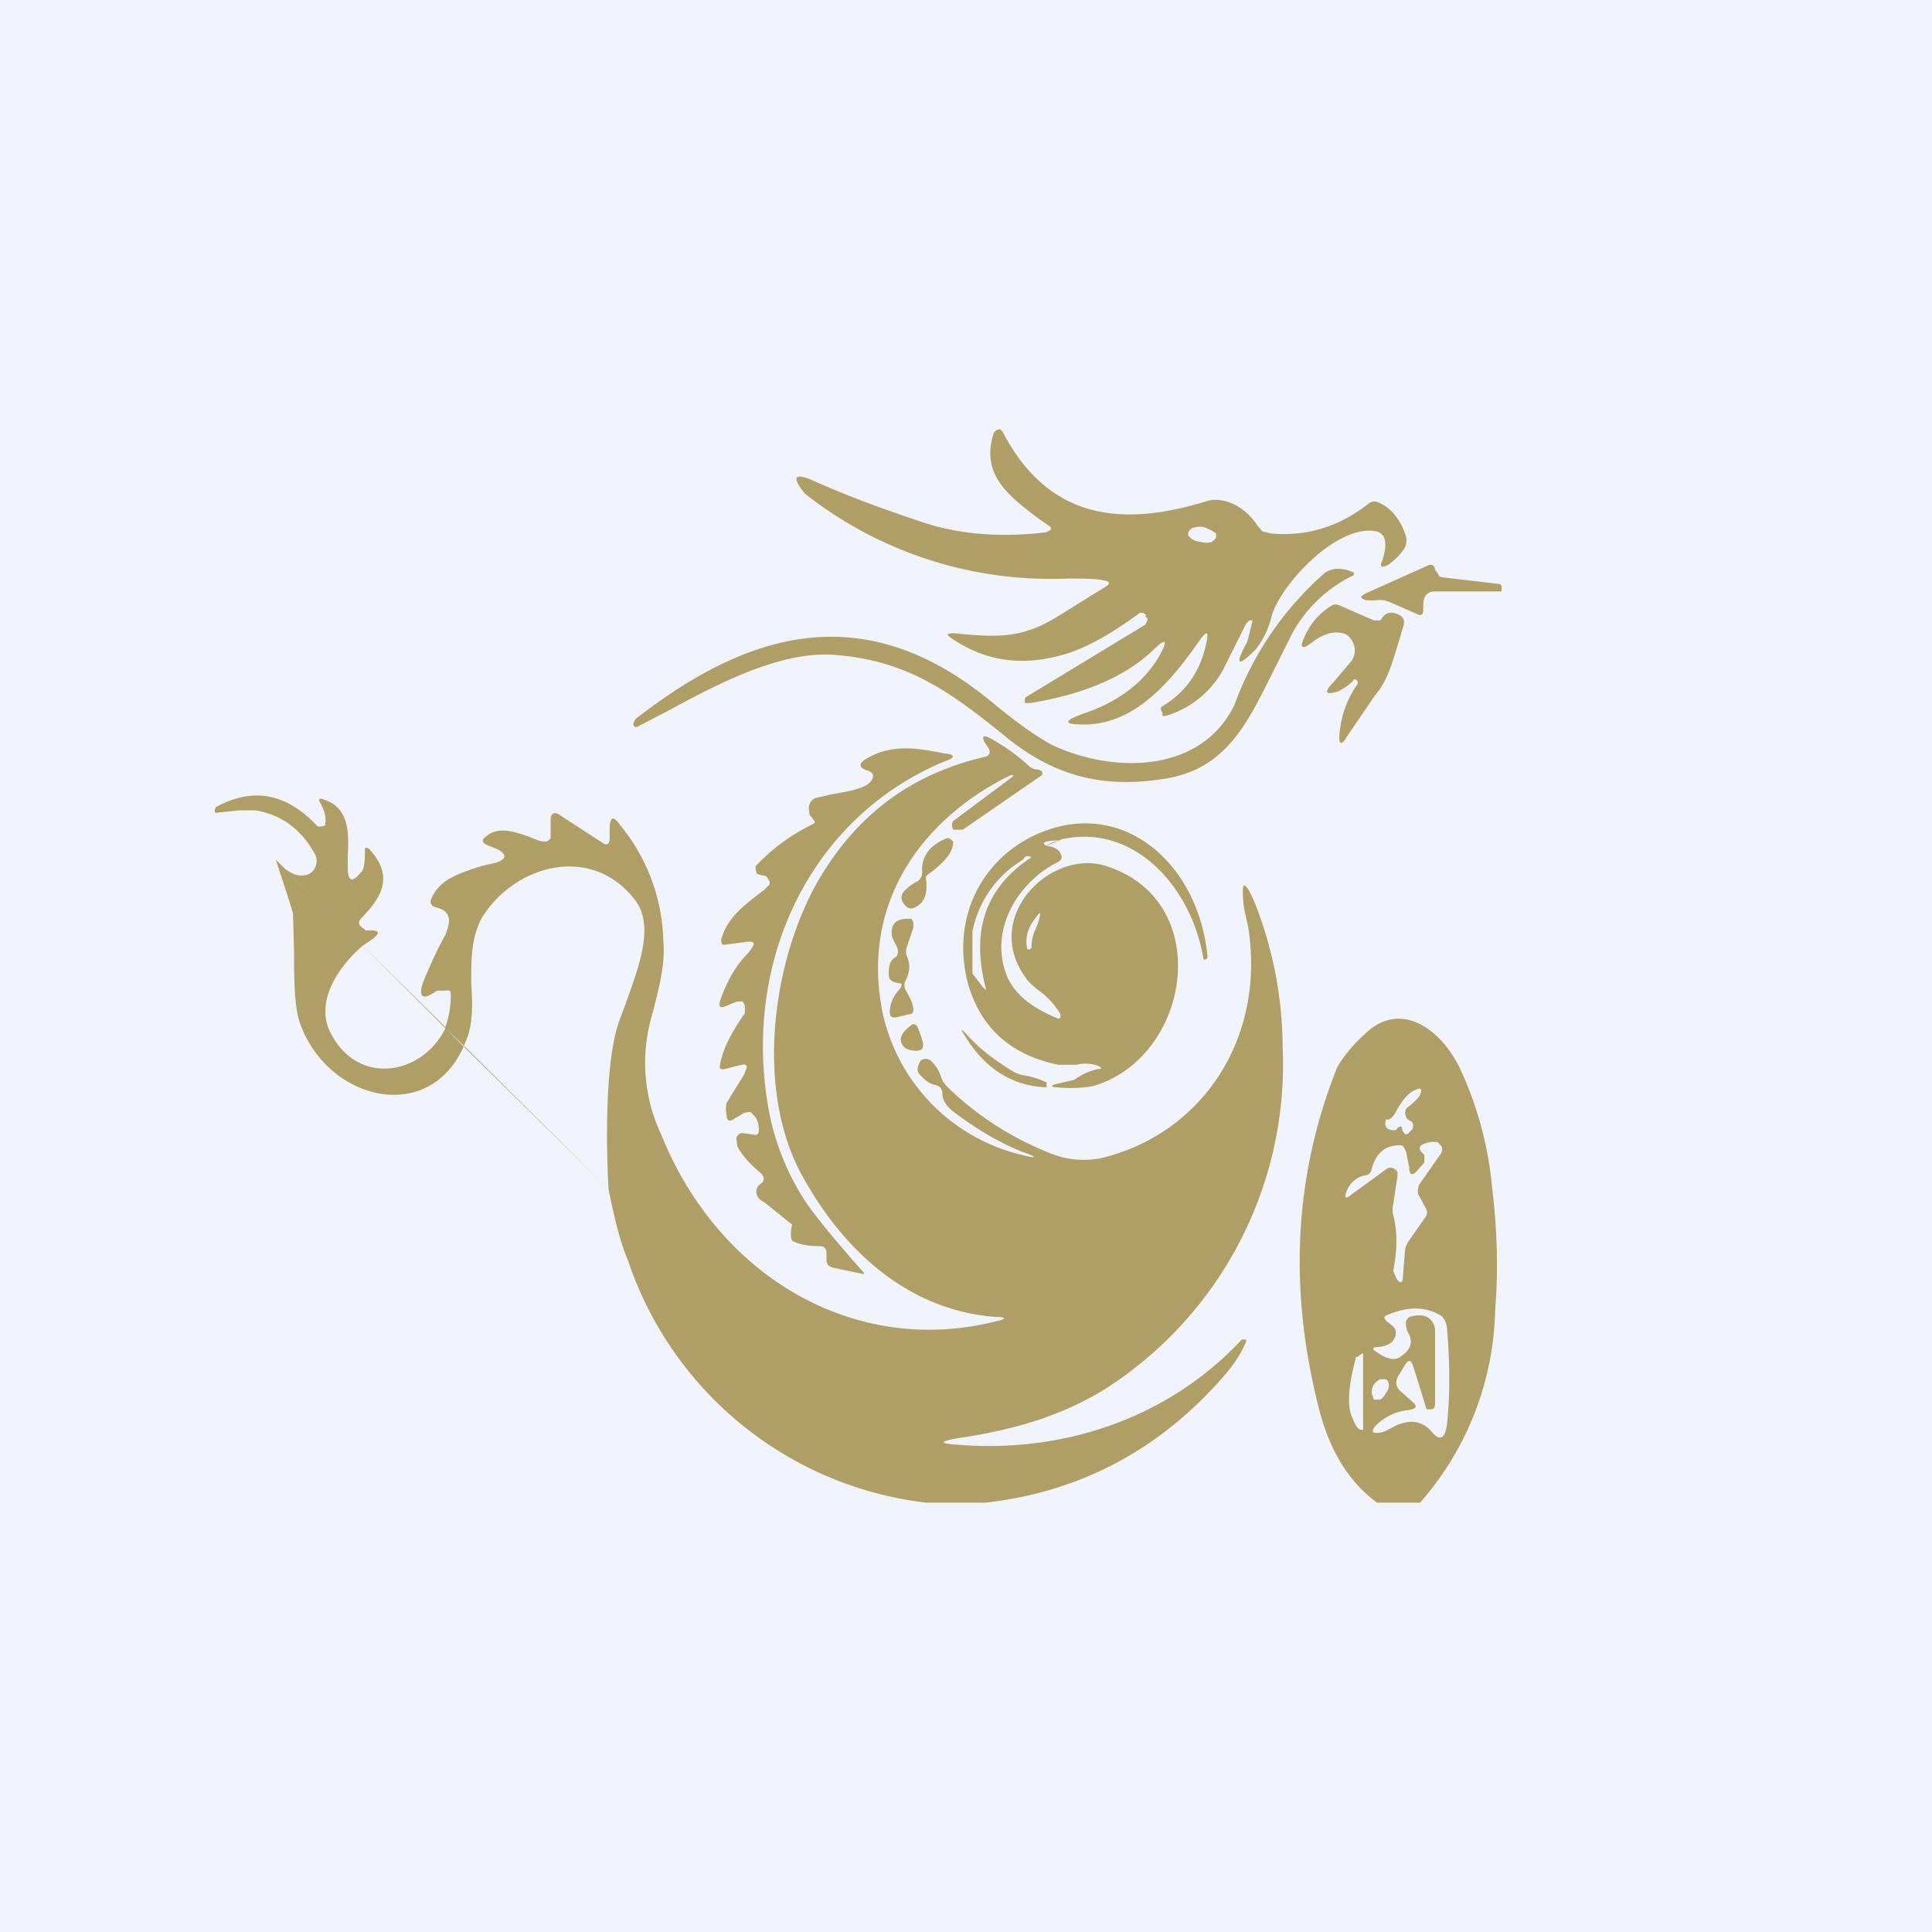 <!-- by TradingView --><svg width="18" height="18" viewBox="0 0 18 18" xmlns="http://www.w3.org/2000/svg"><path fill="#F0F3FA" d="M0 0h18v18H0z"/><path d="m10.68 5.73-.03-.02h-.03c-.23.17-.45.3-.65.37-.4.13-.76.1-1.1-.13-.06-.04-.05-.05.02-.05.41.04.63.05.97-.16l.45-.28c.03-.02.03-.04-.01-.05-.1-.02-.21-.02-.35-.02A3.7 3.7 0 0 1 7.5 4.6c-.13-.16-.1-.2.08-.12.36.16.7.28 1 .38.35.12.74.15 1.16.1.06-.02.07-.04.02-.07l-.1-.07c-.26-.2-.53-.4-.4-.79l.02-.02L9.3 4h.02l.02.02c.43.83 1.12.89 1.9.65.16-.05.36.05.47.22l.05.06.08.02c.33.03.63-.06.9-.27a.09.09 0 0 1 .1-.02c.12.05.21.16.26.32.01.04 0 .07-.01.1a.55.55 0 0 1-.17.17c-.05.02-.07.01-.04-.05.05-.16.03-.25-.06-.27-.35-.07-.87.47-.97.78a.81.81 0 0 1-.15.32c-.17.17-.2.15-.08-.07a5.22 5.22 0 0 0 .05-.2h-.03l-.03.03-.22.44a.9.9 0 0 1-.53.42h-.03v-.03c-.02-.03-.02-.05 0-.06.2-.12.34-.3.4-.55.04-.16.02-.17-.07-.04-.28.4-.61.76-1.06.76-.19 0-.2-.03-.01-.1.33-.11.56-.29.7-.52.1-.17.08-.2-.06-.06-.26.24-.64.4-1.13.48h-.05a.1.1 0 0 1 0-.04V6.5l1.12-.68.01-.02.01-.02v-.02l-.02-.02Zm.65-.73v-.03l-.03-.02a.17.17 0 0 0-.04-.02.23.23 0 0 0-.05-.02.2.2 0 0 0-.1.01c-.02.01-.04.03-.04.05v.02l.03.03.04.02.05.01a.2.2 0 0 0 .1 0c.02-.02.04-.03.04-.05ZM13.26 5.64v.04c0 .05-.02.06-.06.04l-.25-.11a.24.24 0 0 0-.11-.02.4.4 0 0 1-.12 0c-.05-.02-.05-.03 0-.06l.58-.26c.04-.02.06 0 .07.03 0 .02.02.03.03.05 0 .02.03.03.05.03l.51.06c.01 0 .02 0 .03.02v.05h-.62c-.07 0-.11.04-.11.13Z" fill="#AF9E66"/><path d="M12.04 5.9a1.29 1.29 0 0 1 .57-.54.03.03 0 0 0 0-.03h-.01a.31.31 0 0 0-.15-.03.22.22 0 0 0-.11.04 3 3 0 0 0-.84 1.23c-.32.65-1.15.63-1.7.37-.13-.07-.32-.2-.56-.4-1.15-.95-2.22-.7-3.32.16l-.02.04c0 .03.02.04.04.03l.27-.14c.48-.26 1.05-.56 1.55-.53.7.05 1.1.35 1.63.78.45.36.9.46 1.43.38.6-.08.8-.52 1.04-1l.18-.36Z" fill="#AF9E66"/><path d="M12.61 6.34a.54.54 0 0 1-.14.1c-.12.04-.14.01-.05-.08l.17-.2a.17.17 0 0 0 0-.2.14.14 0 0 0-.05-.05c-.1-.04-.2-.01-.31.07-.1.08-.13.06-.07-.06a.63.63 0 0 1 .25-.28.08.08 0 0 1 .07 0l.32.14h.06l.03-.04a.1.1 0 0 1 .09-.03c.09.02.12.06.09.14l-.06.2c-.05.16-.09.3-.2.43l-.26.38c-.05.09-.08.08-.07-.02a.93.93 0 0 1 .17-.47v-.02a.06.06 0 0 0-.02-.02h-.02Z" fill="#AF9E66"/><path fill-rule="evenodd" d="M8.63 14h.55c.89-.1 1.64-.5 2.24-1.2a1.16 1.16 0 0 0 .19-.3v-.02h-.04c-.7.75-1.69 1.06-2.65.98-.17-.01-.17-.03 0-.06.47-.07.9-.18 1.33-.43a3.59 3.59 0 0 0 1.7-3.22 3.7 3.7 0 0 0-.26-1.34c-.1-.23-.13-.21-.1.05l.04.18c.16 1.03-.42 1.9-1.33 2.14a.81.81 0 0 1-.5-.03 2.88 2.88 0 0 1-.97-.62.24.24 0 0 1-.06-.09.35.35 0 0 0-.1-.16c-.03-.02-.06-.02-.09 0a.1.1 0 0 0-.02.04.08.08 0 0 0 0 .08c.05.06.1.1.16.11.04.01.06.04.06.08 0 .07.05.13.12.18.2.15.4.27.62.36.15.05.15.07 0 .03a1.74 1.74 0 0 1-1.3-1.34c-.2-1.02.38-1.8 1.2-2.2h.02v.01l-.01.01-.55.41-.01.02v.03l.01.03h.09l.74-.51v-.03a.07.07 0 0 0-.04-.02.13.13 0 0 1-.08-.03c-.13-.12-.25-.2-.38-.27-.05-.02-.06-.01-.04.04l.04.06c.02.04.01.07-.03.08-.69.16-1.2.54-1.56 1.16-.42.74-.58 1.9-.17 2.7.4.75 1.02 1.3 1.83 1.36.1 0 .1.02 0 .04-1.3.33-2.58-.4-3.12-1.74a1.57 1.57 0 0 1-.08-1.13c.06-.24.12-.46.1-.67a1.76 1.76 0 0 0-.4-1.08c-.07-.1-.1-.08-.1.05v.07c0 .06-.03.07-.07.04l-.4-.26c-.05-.03-.08-.01-.08.05v.17l-.02.02-.02.01h-.02c-.04 0-.08-.02-.13-.04-.14-.05-.3-.11-.42 0-.03.02-.03.05.01.07l.1.04c.1.05.09.1-.02.13l-.13.03c-.21.07-.38.12-.46.3-.02.04 0 .07.03.08.08.02.12.05.13.1.01.03 0 .08-.03.16-.08.14-.14.28-.2.42-.06.16-.02.2.12.1h.08c.04-.01.05 0 .05.04a.9.9 0 0 1-.05.3l-.77-.76.06-.04c.12-.08.1-.11-.03-.1l-.05-.04c-.02-.02-.02-.04 0-.07.22-.22.3-.41.08-.65-.03-.02-.04-.02-.04.02 0 .11-.01.18-.04.2-.08.1-.12.08-.12-.05v-.1c.01-.21.02-.45-.22-.53-.05-.02-.06 0-.03.04.04.08.05.14.04.18v.02L3 7.7h-.04c-.29-.31-.6-.37-.95-.18L2 7.55c0 .02.01.03.03.02l.2-.02h.15c.24.04.42.17.55.4a.14.14 0 0 1-.02.17.12.12 0 0 1-.05.03c-.07.02-.14 0-.22-.07l-.07-.07.07.07.74.73-.81-.8.13.4.03.1.01.37c0 .23 0 .47.05.64.25.73 1.2.97 1.53.23l1.35 1.33c.04.2.1.48.18.66A3.34 3.34 0 0 0 8.63 14Zm-4.3-4.25c-.01.02 0-.02 0 0l-.18-.17c-.01.02 0-.02 0 0l.17.17Zm0 0 1.34 1.33s-.07-1.1.1-1.57l.06-.16c.12-.34.27-.72.09-.96-.4-.53-1.12-.34-1.43.16-.1.18-.1.4-.1.6.01.17.02.34-.03.5l-.04.1Zm-.18-.17c-.22.45-.85.55-1.09 0-.11-.29.12-.6.32-.77l.77.77Z" fill="#AF9E66"/><path d="M7.38 11.41c-.02.08-.01.13 0 .15.08.04.16.05.25.05.04 0 .06.01.07.05v.07c0 .05.02.07.06.08l.28.06h.01v-.01c-.32-.36-.51-.6-.58-.72a2.33 2.33 0 0 1-.32-.87c-.22-1.38.44-2.68 1.66-3.18.09-.03.09-.06 0-.07H8.8c-.25-.05-.51-.1-.76.07-.03.03-.03.05 0 .07a.1.1 0 0 0 .05.02l.02.01.02.02a.06.06 0 0 1 0 .04c-.03.09-.2.12-.38.15l-.13.03a.11.11 0 0 0-.05.02.12.12 0 0 0-.03.05.1.1 0 0 0 0 .06c0 .02 0 .04.02.05l.02.03c.02.02.01.03-.01.04a1.79 1.79 0 0 0-.53.39v.03l.01.04.03.01.04.01c.01 0 .02 0 .03.02l.02.03v.03l-.03.03-.02.02c-.18.14-.34.25-.4.46 0 .04 0 .06.04.05l.16-.02c.12-.02.13 0 .05.1-.12.12-.2.27-.26.44-.02.06 0 .08.06.05l.1-.04h.05l.02.04v.07c-.12.17-.2.32-.23.47-.01.04 0 .06.04.05l.16-.04c.05-.01.06.01.03.07 0 .02-.06.1-.16.27-.02.02-.02.07-.01.14 0 .04.03.05.06.03l.1-.06.04-.01c.02 0 .03 0 .04.02.04.03.06.08.06.15 0 .04-.02.05-.05.04l-.08-.01c-.04-.01-.06 0-.08.04l.01.08c.04.08.12.17.23.26l.01.02a.05.05 0 0 1-.01.06c-.05.03-.06.07-.05.11.01.03.03.05.07.07l.26.21ZM9.75 7.88c.07.01.11.03.13.07.02.04.01.06-.02.08-.37.18-.65.63-.48 1.06.07.17.23.3.48.4h.01l.01-.01v-.03a.7.7 0 0 0-.2-.22c-.05-.04-.1-.08-.13-.13-.4-.56.24-1.2.76-1.03 1.02.33.78 1.79-.13 2.05-.12.02-.23.02-.34.01-.05 0-.05-.02 0-.03l.17-.04a.57.57 0 0 1 .22-.1c.04 0 .04-.01 0-.03a.34.34 0 0 0-.2-.01h-.17c-.44-.09-.72-.34-.84-.75-.17-.64.15-1.22.72-1.43.76-.28 1.43.33 1.51 1.17 0 .01 0 .02-.02.03-.01 0-.02 0-.02-.02-.12-.68-.66-1.25-1.32-1.1l-.14.06Zm.14-.05c-.15 0-.2.02-.14.05a.25.25 0 0 1 .14-.05Zm-.83.93v.31l.1.13c.03.03.03.03.02-.01-.13-.52 0-.91.41-1.19.02-.01.02-.02 0-.02-.03-.01-.04 0-.06.03a1 1 0 0 0-.47.67v.08Zm.55.07c0-.08.02-.14.05-.2a3 3 0 0 0 .02-.06c.02-.08.01-.08-.03-.02-.08.1-.1.19-.08.29a.02.02 0 0 0 .03 0Z" fill="#AF9E66"/><path d="M8.51 8.46c.1-.04.13-.12.12-.25a.1.1 0 0 1 0-.05l.04-.03c.13-.1.2-.18.21-.27v-.02l-.02-.02-.02-.01h-.02c-.15.06-.23.16-.23.3a.1.1 0 0 1-.04.1.41.41 0 0 0-.14.11c-.02.04-.01.07.01.1.03.04.06.05.09.04ZM8.37 9.16l-.04-.01a.08.08 0 0 1-.04-.03.09.09 0 0 1-.01-.04c0-.08.01-.13.06-.16.03-.02.03-.05.02-.09a2.99 2.99 0 0 0-.04-.08.15.15 0 0 1-.01-.09c.01-.07.06-.1.15-.1h.03l.02.03v.05l-.06.18a.12.12 0 0 0 0 .09c.03.07.03.14-.01.22a.1.1 0 0 0 0 .1c.03.05.06.1.07.17a.06.06 0 0 1-.01.04l-.02.01h-.01l-.13.03c-.03 0-.05-.01-.05-.05a.3.3 0 0 1 .08-.2c.04-.05.04-.07 0-.07ZM12.83 14h.4a2.8 2.8 0 0 0 .7-1.8c.03-.36.02-.74-.03-1.15a3.33 3.33 0 0 0-.3-1.1c-.18-.37-.56-.64-.89-.31a1.3 1.3 0 0 0-.25.3c-.4 1-.46 2.06-.17 3.19.1.39.28.68.54.87Zm.24-3.46-.01-.03c0-.02-.02-.02-.04 0-.01.02-.02.02-.03.02-.04 0-.07-.01-.08-.04a.05.05 0 0 1 0-.04v-.02h.03l.03-.02.03-.04c.06-.12.13-.2.2-.22.04-.02.05 0 .03.05 0 .01-.04.06-.12.12a.07.07 0 0 0-.01.08c0 .02.02.03.03.04.04.01.04.04.03.08l-.04.04c-.02.02-.04 0-.05-.02Zm.14.36.06-.07v-.02a.06.06 0 0 0 0-.03v-.02l-.03-.03c-.02-.03-.02-.05.02-.07a.24.24 0 0 1 .12-.02c.01 0 .02 0 .03.02l.02.02a.07.07 0 0 1 0 .06l-.21.3-.01.04v.04l.07.13c.02.03.02.06 0 .09l-.16.23a.19.19 0 0 0-.03.08l-.02.25c0 .06-.03.06-.06.01l-.03-.07c.04-.2.04-.37 0-.52a.22.22 0 0 1 0-.1l.04-.26v-.04a.07.07 0 0 0-.03-.03.06.06 0 0 0-.07 0l-.33.24c-.06.05-.07.03-.04-.04a.23.23 0 0 1 .17-.14c.03 0 .05-.02.06-.06.04-.15.13-.22.26-.22.01 0 .03 0 .04.02l.02.04.03.15c0 .07.03.08.08.02Zm-.11 1.45.01.05c.06.09.04.17-.05.23-.05.05-.13.04-.23-.03-.05-.03-.05-.05.01-.05.09-.01.14-.04.16-.1a.1.1 0 0 0 0-.06.09.09 0 0 0-.03-.04l-.05-.04c-.03-.03-.03-.05.01-.06.19-.08.35-.08.5.01.02.02.04.05.05.1.03.34.03.65 0 .92-.02.13-.07.15-.15.05a.24.24 0 0 0-.22-.08.4.4 0 0 0-.12.04c-.06.03-.1.06-.16.06-.05 0-.05-.02-.02-.06a.5.5 0 0 1 .29-.15c.09-.01.11-.03.07-.07l-.1-.09c-.07-.05-.08-.11-.03-.18l.06-.1c.03-.03.04-.03.06.01a17.98 17.98 0 0 1 .13.42h.04c.03 0 .04-.02.04-.05v-.7c-.02-.1-.09-.14-.2-.12l-.04.01a.09.09 0 0 0-.03.04.1.1 0 0 0 0 .04Zm-.4.27v.68c0 .02 0 .03-.02.02-.03 0-.05-.04-.08-.11-.05-.1-.04-.29.03-.55 0-.01 0-.02.02-.02l.04-.03h.01Zm.16.42h-.06l-.02-.06c0-.02 0-.05.02-.08a.14.14 0 0 1 .06-.05h.05c.02.01.03.03.03.06 0 .02-.01.05-.03.07a.14.14 0 0 1-.05.06ZM8.58 9.65l.02.07c0 .04 0 .06-.05.07-.08 0-.13-.02-.15-.07-.02-.05 0-.1.08-.16.03-.03.05-.02.07.01l.03.08ZM9.74 10.08a.76.76 0 0 0-.19-.06.32.32 0 0 1-.1-.03c-.16-.1-.31-.2-.45-.36-.05-.05-.05-.04-.01.02.18.3.43.46.74.48h.02v-.05Z" fill="#AF9E66"/></svg>